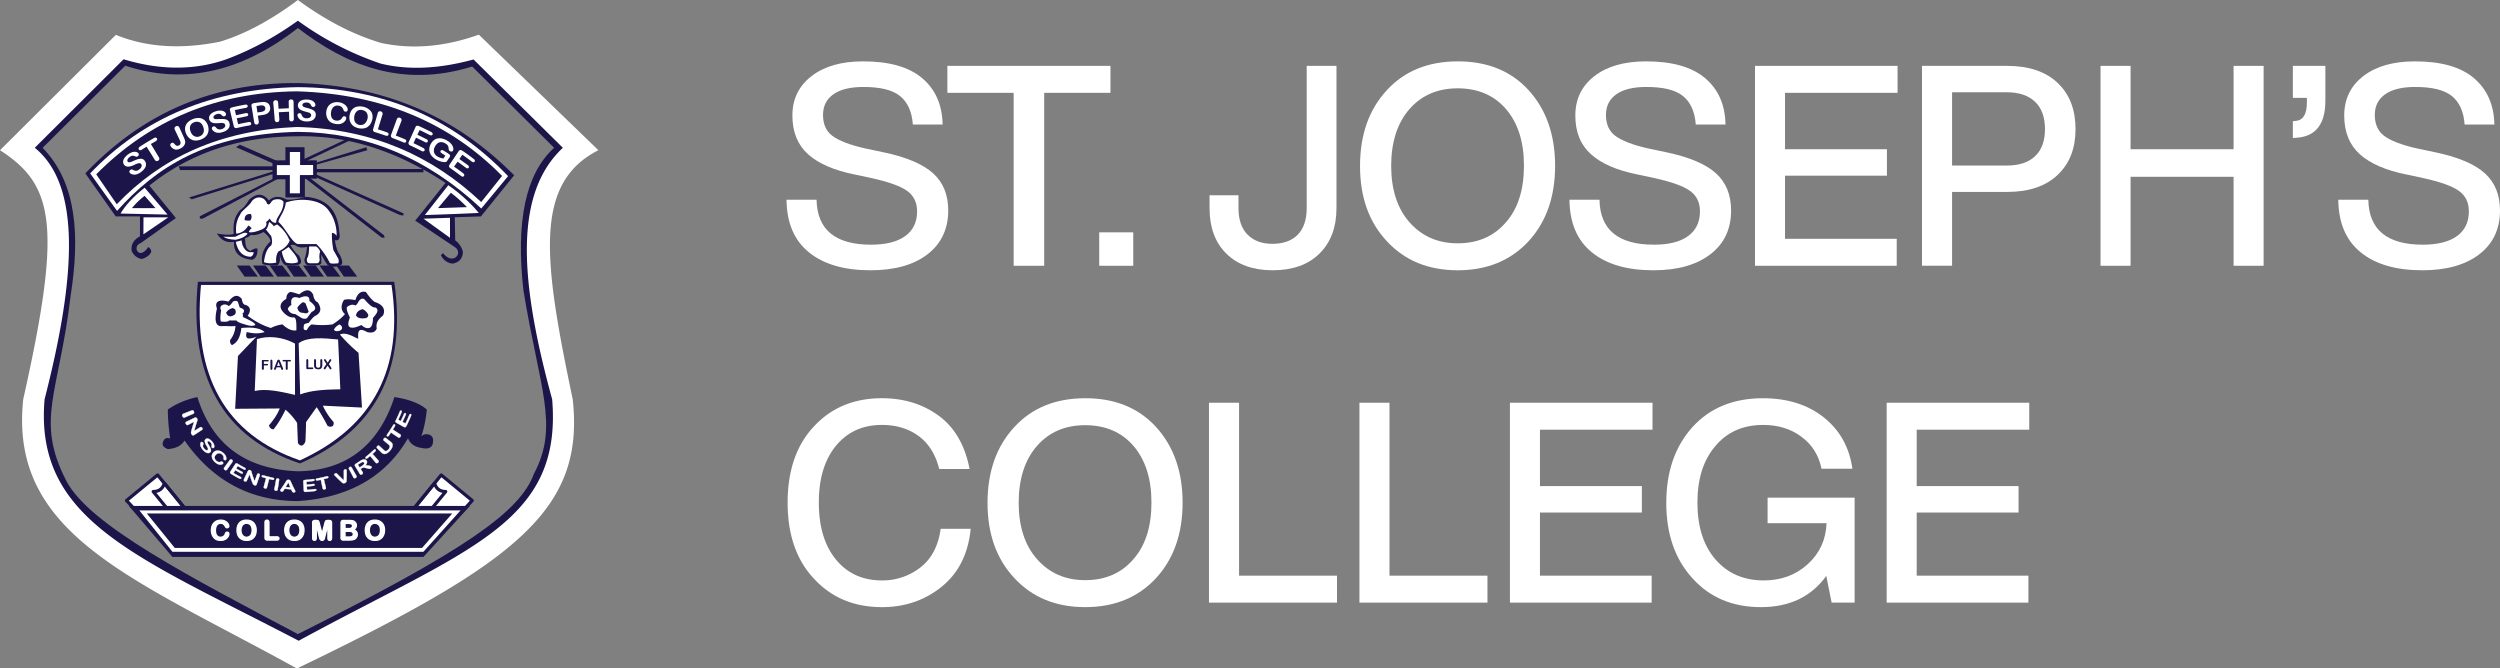<svg id="Layer_1" data-name="Layer 1" xmlns="http://www.w3.org/2000/svg" viewBox="0 0 3829.5 1024"><rect x="0" y="0" width="3829.5" height="1024" fill="#808080" stroke="none"/><defs><style>.cls-1{fill:#1b154a;}.cls-2,.cls-3,.cls-5{fill:#fff;}.cls-3,.cls-5{stroke:#fff;stroke-miterlimit:10;}.cls-3{stroke-width:0.5px;}.cls-4{fill:none;stroke:#1b154a;stroke-linejoin:round;stroke-width:5px;}.cls-5{stroke-width:2px;}</style></defs><g id="Layer_1-2" data-name="Layer 1"><path class="cls-1" d="M191.9,100.6,65.3,226.4c52.7,54.2,57.2,135.5,42.8,227.3-17.8,150.5-54.7,189.1-6.5,282.9,35.2,68,191.4,148.1,354.7,234.7C712.6,843,796.4,784.2,817.8,725.9c39.3-73.7,8.4-131.3-16-281.1-11.8-104.8,3-178.6,47-218.4L723.3,101.9C612.7,136.3,527,97.1,456.3,43c-90.6,70.7-178.6,85.9-264.5,57.6l-5.1-14.2C286.9,115,376.8,90,457.5,18.3c82,55.4,172.8,78.9,276,57.1L880,221.7q-67.8,91.8-49,223.1c30.7,96.4,49,237.8,11.5,287.7C804.2,825,637.2,935.4,456.3,998.2c-157.1-72.9-296-151.5-375.2-248.8-48.2-50.3-37.7-176.8,2.7-299.5,4-85.4-5.8-162-40.1-222.9l143-140.7Z"/><path class="cls-2" d="M189.3,90.8c57.4,17.3,109.7,16.8,157.5,0C386.2,76.1,422.4,56,456.3,31.7A472.7,472.7,0,0,0,582.8,97.3c43.1,10.7,90.8,7.9,142.6-6.2L862.2,226.4c-74.6,69.8-66.9,201.1-16.4,385.2,15.8,190.2-128.4,228.5-388.3,369.9C209.2,852,52.3,797.2,68.3,611.6c46.1-179.9,58.5-325.7-15-385.2L0,230.1C83.2,283.7,95.1,346,35.6,611.6,13.4,819.5,203.2,885.2,454.8,1024,792.4,861.5,895.7,780.5,877.3,611.6c-44.6-212-60.6-330.8,39.3-381.5L733.5,53.1C683.9,70.8,634,76.4,584.1,65.9,539.5,52.6,497.2,30,456.3,0c-40.5,30.3-80.2,51.9-119.1,63.8C277.2,76,224,72.4,177.5,53.4L0,230.1l53.2-3.7Z"/></g><g id="Layer_2" data-name="Layer 2"><path class="cls-1" d="M302.3,608.2c22.6,71.7,72.5,110.5,153.9,113.7,70.2-.8,122.6-35.7,148-113.7,22.7,3.5,39,9.9,49.6,19.1-1.6,16.1-4.4,29.7-8.5,41,2.6-2.1,5.4-3.6,8.5-3.1,7.8.4,10.9,5.4,9.2,13.8s-9.5,8.9-17.7,7.1c-10.2-1.6-17.2-6.4-20.3-14.8-33.7,57.7-89,91-168.8,96.3-71.1-.3-129.5-29.8-173.5-92.8-5.1,8.4-14,12.3-25.6,13.1-8.1-3-10.3-7.8-5.3-14.9,2.4-2.2,5.3-2.7,8.9-1.1a303.6,303.6,0,0,1-3.6-44.6C269.1,619,283.6,612.3,302.3,608.2Z"/><path class="cls-3" d="M280.4,634l13.5-5.3a2.1,2.1,0,0,1,1.9.1,3.3,3.3,0,0,1,1.1,1.5,2.6,2.6,0,0,1,.3,2.1,2.1,2.1,0,0,1-1.2,1.4l-13.3,5.7a1.5,1.5,0,0,1-1.8,0,4.9,4.9,0,0,1-1.4-1.8,2.6,2.6,0,0,1-.2-2.3A1.9,1.9,0,0,1,280.4,634Z"/><path class="cls-3" d="M301.7,645.8c-1.6,4.8-3,9.6-4.3,14.4l9.3-5.7a2.2,2.2,0,0,1,1.8-.2,2,2,0,0,1,1.2,1.2,2.2,2.2,0,0,1,.5,1.7,1.9,1.9,0,0,1-1,1.4l-12.1,7.9c-1.3.8-2.6.4-3.6-1.3l-.6-1.2a7.9,7.9,0,0,1-.3-1.3c0-.4.2-.8.2-1.2l.3-1.3c1.3-4.8,2.7-9.6,4.3-14.3l-9.5,5a1.9,1.9,0,0,1-1.8,0,4.7,4.7,0,0,1-1.3-1.5,2.5,2.5,0,0,1-.4-2.1,1.6,1.6,0,0,1,1.1-1.3l12.7-6.1,1.4-.4a3.5,3.5,0,0,1,1.4.6,7.6,7.6,0,0,1,1.1,1.4,2.7,2.7,0,0,1,.3,1.2,1.4,1.4,0,0,1,0,.9,3,3,0,0,1-.2,1Z"/><path class="cls-3" d="M322,692.8a4.5,4.5,0,0,1-3.1,1.2,6.8,6.8,0,0,1-3.9-1.3,15.3,15.3,0,0,1-4.3-3.7,15.6,15.6,0,0,1-3.4-5.8,6.9,6.9,0,0,1-.3-3.5,3.3,3.3,0,0,1,1.2-2.5,1.2,1.2,0,0,1,1.3-.1,2.2,2.2,0,0,1,1.4,1.1,1.8,1.8,0,0,1,.6,1.4,7.8,7.8,0,0,1-.2,1.4,7.7,7.7,0,0,0-.5,1.7,6.4,6.4,0,0,0,.3,2,6.3,6.3,0,0,0,1.6,2.3,6.2,6.2,0,0,0,3,2.5,2.2,2.2,0,0,0,2.4-.3,1.5,1.5,0,0,0,.6-1.5,8.6,8.6,0,0,0-.7-2.1,26.9,26.9,0,0,0-1.6-2.9,17.2,17.2,0,0,1-2.1-4.3,6.6,6.6,0,0,1-.6-3.4,3.5,3.5,0,0,1,1.5-2.5,3.5,3.5,0,0,1,2.8-.7,6.4,6.4,0,0,1,3.4,1.4,22.4,22.4,0,0,1,3.6,3.3,16.6,16.6,0,0,1,2.2,3.2,7.1,7.1,0,0,1,.9,2.8,3.7,3.7,0,0,1,0,2.1,2.1,2.1,0,0,1-.7,1.4,1.3,1.3,0,0,1-1.2.3,2.1,2.1,0,0,1-1.6-.8,1.7,1.7,0,0,1-.5-1.2,2.3,2.3,0,0,1,.1-1.4,8.7,8.7,0,0,0,.1-2.3,7.2,7.2,0,0,0-1.5-2.7,7,7,0,0,0-2.6-1.9,1.5,1.5,0,0,0-1.8,0,1.1,1.1,0,0,0-.5.9,3.3,3.3,0,0,0,.1,1.4l.6,1.4,1.3,2.2a22.1,22.1,0,0,1,1.8,3.4,10.8,10.8,0,0,1,1.3,2.9,4.9,4.9,0,0,1,.1,2.4A3.6,3.6,0,0,1,322,692.8Z"/><path class="cls-3" d="M341.6,710.2a3.1,3.1,0,0,1-1.6,1.1,4.9,4.9,0,0,1-2.7.5,11.9,11.9,0,0,1-3.6-.9,21.1,21.1,0,0,1-4-2.6,13.7,13.7,0,0,1-2.6-2.8,12.7,12.7,0,0,1-1.8-2.7,24.6,24.6,0,0,1-.7-2.9,10.5,10.5,0,0,1,0-2.5,18.6,18.6,0,0,1,1-2.5,13.7,13.7,0,0,1,1.5-2.1,9.9,9.9,0,0,1,3.5-2.2,11.6,11.6,0,0,1,3.7-.3,14.5,14.5,0,0,1,4.1,1,24.5,24.5,0,0,1,3.7,2.6,15.5,15.5,0,0,1,3.3,3.9,8.9,8.9,0,0,1,1.2,3.9,3.7,3.7,0,0,1-.5,2.7,1.3,1.3,0,0,1-1.2.5,2.4,2.4,0,0,1-1.4-.5,2.2,2.2,0,0,1-.9-1.2,3.8,3.8,0,0,1,0-1.5,7.6,7.6,0,0,0-.5-3,5.7,5.7,0,0,0-2-2.6,6.6,6.6,0,0,0-4.6-1.9,6.8,6.8,0,0,0-4.8,2.4,7.1,7.1,0,0,0-1.9,3.1,5.4,5.4,0,0,0,.4,3.3,8.9,8.9,0,0,0,2.2,2.9,8.6,8.6,0,0,0,3.4,1.8,5,5,0,0,0,3.2-.3l1.4-.5a2.6,2.6,0,0,1,1.5.7,3.1,3.1,0,0,1,1,1.3A1.6,1.6,0,0,1,341.6,710.2Z"/><path class="cls-3" d="M343.5,716.3l8.5-11.6a2.5,2.5,0,0,1,1.5-1,4.1,4.1,0,0,1,1.8.5,2.6,2.6,0,0,1,1,1.4,3.1,3.1,0,0,1-.3,1.9l-8.3,11.9a2.4,2.4,0,0,1-3.5.3,4.4,4.4,0,0,1-1.2-1.5A2.6,2.6,0,0,1,343.5,716.3Z"/><path class="cls-3" d="M373.4,719l-9.3-5.1c-.7,1.3-1.5,2.6-2.3,3.8,2.9,1.8,5.8,3.4,8.8,4.9a3,3,0,0,1,1.3,1.2.9.9,0,0,1,0,1,1.1,1.1,0,0,1-.9.7,2.8,2.8,0,0,1-1.8-.4c-3-1.5-5.9-3.3-8.8-5l-2.8,4.5c3.5,2,6.9,4,10.4,5.7a3.7,3.7,0,0,1,1.3,1.2,1.2,1.2,0,0,1,.2,1.3,2.6,2.6,0,0,1-1.1.7,5.3,5.3,0,0,1-1.8-.5c-4.1-2.2-8.2-4.4-12.2-6.9a5.8,5.8,0,0,1-1.8-1.7,2.1,2.1,0,0,1,.3-1.9l7.5-11.6a3.2,3.2,0,0,1,1-1,1.7,1.7,0,0,1,1.2-.1,3.9,3.9,0,0,1,1.5.6c3.5,2.2,7.1,4.2,10.7,6.1a2.8,2.8,0,0,1,1.3,1.1,1.3,1.3,0,0,1,0,1.2,1.6,1.6,0,0,1-.9.7A4.1,4.1,0,0,1,373.4,719Z"/><path class="cls-3" d="M385.4,723.7c1.4,4.4,2.9,8.9,4.6,13.4l3.8-10.3a2.1,2.1,0,0,1,2.8-1.3,2.8,2.8,0,0,1,1.3,1.1,2.2,2.2,0,0,1,0,1.6c-1.7,4.6-3.2,9.1-4.8,13.8-.5,1.5-1.6,1.9-3.4,1.2l-1-.4-.8-.8a3,3,0,0,1-.6-1.1,4.7,4.7,0,0,1-.5-1,131.1,131.1,0,0,1-4.4-13.4c-1.5,3.2-2.9,6.6-4.4,9.9-.4.5-.7,1-1.3,1.1a2.3,2.3,0,0,1-1.8-.2,3.1,3.1,0,0,1-1.4-1.2,1.7,1.7,0,0,1,.2-1.7c1.9-4.3,4-8.5,6-12.8a3.6,3.6,0,0,1,.8-1.2,2,2,0,0,1,1.3-.4,2.7,2.7,0,0,1,1.5.3,1.5,1.5,0,0,1,.9.6l.6.7.4.9A5,5,0,0,0,385.4,723.7Z"/><path class="cls-3" d="M417.2,734.9l-5-1.2c-1.1,4.3-2.1,8.6-3.3,12.9a1.5,1.5,0,0,1-1,1.5,3.1,3.1,0,0,1-1.9.1,2.7,2.7,0,0,1-1.6-1,1.6,1.6,0,0,1-.2-1.9l3.4-12.8-4.8-1.4a2.6,2.6,0,0,1-1.6-.9,1.6,1.6,0,0,1-.2-1.2,1.4,1.4,0,0,1,.9-.9,3.7,3.7,0,0,1,1.8.1c4.6,1.4,9.4,2.6,14.2,3.6a8,8,0,0,1,1.6.8,1.4,1.4,0,0,1,.4,1.2,1.8,1.8,0,0,1-.8,1.1A6,6,0,0,1,417.2,734.9Z"/><path class="cls-3" d="M420.3,749.1c1-4.8,1.8-9.6,2.7-14.2a2.2,2.2,0,0,1,.9-1.7,3.2,3.2,0,0,1,1.7-.2,2.1,2.1,0,0,1,1.6.8,1.9,1.9,0,0,1,.3,1.8c-.6,4.7-1.5,9.5-2.2,14.3a1.8,1.8,0,0,1-1,1.5,2.5,2.5,0,0,1-1.9.3,3.2,3.2,0,0,1-1.7-.9A2.1,2.1,0,0,1,420.3,749.1Z"/><path class="cls-3" d="M447,751.8l-1.1-2.3-9.9-.8-1.4,2.3a7,7,0,0,1-1.3,1.7,1.9,1.9,0,0,1-1.8.3,2.6,2.6,0,0,1-1.5-.7c-.5-.5-.7-.8-.6-1.3a1.9,1.9,0,0,1,.2-.7,3.6,3.6,0,0,1,.7-1c2.6-3.7,5.2-7.5,7.5-11.2a7.5,7.5,0,0,1,.7-1.2,7.6,7.6,0,0,1,.8-1.1l1.2-.7a2.6,2.6,0,0,1,1.5-.1,3,3,0,0,1,1.6.3,2.4,2.4,0,0,1,.9.8l.7,1.1.6,1.5c1.8,4,3.7,8,5.8,12a3.7,3.7,0,0,1,.7,2,1.4,1.4,0,0,1-.7,1.1,2.6,2.6,0,0,1-1.7.5l-1-.2-.7-.4a2.4,2.4,0,0,1-.6-.9Zm-9.4-5.7,7.2.5q-1.7-3.7-3-7.8Z"/><path class="cls-3" d="M479.7,736.8,469.3,738l.4,4.4c3.2-.2,6.6-.6,9.9-1a2.9,2.9,0,0,1,1.6.1,1,1,0,0,1,.7.9,1.1,1.1,0,0,1-.3,1.1,3.6,3.6,0,0,1-1.7.7c-3.2.4-6.6.8-10,1,.1,1.8.4,3.5.5,5.3l11.5-1.3a3.1,3.1,0,0,1,1.9.1,1.2,1.2,0,0,1,.8.9,1.7,1.7,0,0,1-.5,1.2,3.6,3.6,0,0,1-1.7.7c-4.6.6-9.1,1.1-13.8,1.4a4.1,4.1,0,0,1-2.4-.4,2.1,2.1,0,0,1-.8-1.6c-.3-4.7-.5-9.2-.8-13.9a5,5,0,0,1,.2-1.2,1.4,1.4,0,0,1,.9-.8l1.5-.4a117.9,117.9,0,0,0,12.1-1.3,2.5,2.5,0,0,1,1.7.3,1,1,0,0,1,.7.9.8.8,0,0,1-.4,1A2.4,2.4,0,0,1,479.7,736.8Z"/><path class="cls-3" d="M501,732.6l-5,1.3,3.1,12.9a1.8,1.8,0,0,1-.2,1.9,2.6,2.6,0,0,1-1.6.9,2.7,2.7,0,0,1-2-.1,3.3,3.3,0,0,1-1.1-1.5l-2.7-13-5.1.9a2.8,2.8,0,0,1-1.8-.1,1.1,1.1,0,0,1-.7-.9,1.4,1.4,0,0,1,.3-1.3,2.8,2.8,0,0,1,1.7-.7c4.7-.9,9.5-1.9,14.3-3.2a3.2,3.2,0,0,1,1.7-.1,1.8,1.8,0,0,1,1,.9,1.4,1.4,0,0,1-.3,1.3A2.5,2.5,0,0,1,501,732.6Z"/><path class="cls-3" d="M517.1,726.5c3.1,3.2,6.4,6.4,9.6,9.4q.1-6.7,0-13.5v-1.5a1.2,1.2,0,0,1,.4-.8,1.6,1.6,0,0,1,1-.8,1.5,1.5,0,0,1,1.1-.4l1,.2.6.6c.1.3.1.5.2.6v1.4c.1,4.4,0,8.8-.2,13.3v1.5a5.9,5.9,0,0,1-.2,1.3,4.4,4.4,0,0,1-.8,1.1,7.1,7.1,0,0,1-1.4,1,5.7,5.7,0,0,1-1.8.3,2.2,2.2,0,0,1-1.4-.2l-1.2-.7-1-1.1c-3.3-2.9-6.5-6-9.5-9.2l-.5-.4-.5-.6c-.2-.1-.2-.4-.3-.5a2.2,2.2,0,0,1,.2-1.4,1.8,1.8,0,0,1,1.3-.9,2.1,2.1,0,0,1,1.9-.1A9.6,9.6,0,0,1,517.1,726.5Z"/><path class="cls-3" d="M541.4,731.4c-2.2-4.3-4.4-8.7-6.8-12.8a2.5,2.5,0,0,1-.1-1.9,2.5,2.5,0,0,1,1.2-1.3,2,2,0,0,1,1.7-.2,1.8,1.8,0,0,1,1.4,1.1l7.1,12.6a1.9,1.9,0,0,1,.1,1.9,3.1,3.1,0,0,1-3.2,1.7A1.8,1.8,0,0,1,541.4,731.4Z"/><path class="cls-3" d="M553.8,717.4l-1.5.9,3.2,5a1.9,1.9,0,0,1,.3,1.9,3.5,3.5,0,0,1-1.3,1.4,2.5,2.5,0,0,1-1.9.5,2.6,2.6,0,0,1-1.4-1.1l-7.4-12.2a2.2,2.2,0,0,1-.2-1.8,2.9,2.9,0,0,1,1.5-1.6c2.2-1.4,4.3-2.7,6.4-4.2l2.3-1.4,1.9-.8,2.2-.3a4.5,4.5,0,0,1,2,.4,4.7,4.7,0,0,1,1.5,1.3,3.7,3.7,0,0,1,.7,3.5,9,9,0,0,1-2.7,4.2,9.7,9.7,0,0,1,2.9-.2l3.2.4,2.4.8c.7.3,1.1.5,1.2.7a2.5,2.5,0,0,1,.2.7,4.5,4.5,0,0,1-.3,1.1l-1,.9a2,2,0,0,1-1.3.6,2.8,2.8,0,0,1-1.3,0l-1.8-.4-3-.8-2.8-.7a6.9,6.9,0,0,0-2,.3A5.2,5.2,0,0,0,553.8,717.4Zm-1.9-8-3.8,2.4,2.8,4.3,3.6-2.4a15.5,15.5,0,0,0,2.4-1.9,3.3,3.3,0,0,0,1-1.7,2.2,2.2,0,0,0-.3-1.6,2,2,0,0,0-1.2-.8,4.3,4.3,0,0,0-1.6,0Z"/><path class="cls-3" d="M574.6,691.7l-4,3.6,8.9,9.9a1.7,1.7,0,0,1,.5,1.8,2.7,2.7,0,0,1-1,1.7,3.7,3.7,0,0,1-1.8.8,2.3,2.3,0,0,1-1.7-.8L567,698.4l-4.1,3.4a3.6,3.6,0,0,1-1.7.7,1.1,1.1,0,0,1-1.2-.5,1.8,1.8,0,0,1-.2-1.3,4.7,4.7,0,0,1,1.1-1.3c4-3.2,7.8-6.5,11.6-10.1a4.2,4.2,0,0,1,1.6-.9,1.1,1.1,0,0,1,1.2.4,1.3,1.3,0,0,1,.3,1.2A4.8,4.8,0,0,1,574.6,691.7Z"/><path class="cls-3" d="M584.1,692.9l-6.3-6.1a3.3,3.3,0,0,1-.7-1.7,2.9,2.9,0,0,1,2.5-2.5,1.7,1.7,0,0,1,1.6.6l6.6,6.1a8.2,8.2,0,0,0,2.2,1.6,3.3,3.3,0,0,0,2.4-.3,10.4,10.4,0,0,0,2.8-2.3,6.3,6.3,0,0,0,1.9-4.1,4.6,4.6,0,0,0-1.8-3.2l-7.1-5.9a1.8,1.8,0,0,1-.8-1.6,2.7,2.7,0,0,1,.6-1.7,2.6,2.6,0,0,1,1.6-1.1,2.1,2.1,0,0,1,1.7.5l7,5.5a10.3,10.3,0,0,1,2.5,2.6,5.7,5.7,0,0,1,.5,3.4,8.9,8.9,0,0,1-1.1,3.6,16.4,16.4,0,0,1-2.6,3.7,18.5,18.5,0,0,1-3.8,3.6,10.3,10.3,0,0,1-3.5,1.7,5,5,0,0,1-3.2-.3A6.9,6.9,0,0,1,584.1,692.9Z"/><path class="cls-3" d="M604.6,653.3c-.9,1.6-1.9,3.2-2.9,4.8l11.3,7.3a2.1,2.1,0,0,1,1,1.5,3.1,3.1,0,0,1-.7,2,2.9,2.9,0,0,1-1.5,1.4,1.9,1.9,0,0,1-1.8-.3l-11.1-7.5-3.1,4.6a3.4,3.4,0,0,1-1.6,1.3,1.1,1.1,0,0,1-1.1-.1,1.2,1.2,0,0,1-.6-1.2,4.6,4.6,0,0,1,.8-1.9q4.5-6.5,8.7-13.5a3.7,3.7,0,0,1,1.3-1.5,2,2,0,0,1,1.3-.1,1.4,1.4,0,0,1,.7,1.2A4.8,4.8,0,0,1,604.6,653.3Z"/><path class="cls-3" d="M615,631.8c-1.6,3.9-3.3,7.6-5,11.2l3.9,2c1.8-3.4,3.3-6.9,4.8-10.5a3.6,3.6,0,0,1,1.1-1.6,1.1,1.1,0,0,1,1.2-.1,1,1,0,0,1,.7.9,3.4,3.4,0,0,1-.3,2l-4.9,10.6c1.5.8,3,1.6,4.6,2.3,2-4,3.9-8,5.6-12.3a3.6,3.6,0,0,1,1.2-1.8,1,1,0,0,1,1.3-.2c.3.1.5.5.7,1a4.6,4.6,0,0,1-.5,2.1c-2.1,5-4.3,9.9-6.6,14.6a5.5,5.5,0,0,1-1.8,2.2,2,2,0,0,1-2-.1l-12.1-6.7c-.4-.2-.8-.4-.9-.9a1.9,1.9,0,0,1-.2-1.3,4.6,4.6,0,0,1,.7-1.6c2.1-4.2,4-8.4,5.8-12.8a3.1,3.1,0,0,1,1.1-1.6,1.4,1.4,0,0,1,1.2-.3,1.2,1.2,0,0,1,.7,1.1A2.8,2.8,0,0,1,615,631.8Z"/></g><g id="Layer_3" data-name="Layer 3"><polygon class="cls-2" points="711.8 779.7 721.7 767.3 675.3 727.4 636.3 777 711.8 779.7"/><polygon class="cls-4" points="709.5 781.8 723.3 766.7 675.8 727.6 631.5 782.2 709.5 781.8"/><path class="cls-4" d="M658.7,782.2l24-29.2c-9.5,0-14.7-4.9-17.1-12.8l-34.2,42Z"/><polygon class="cls-2" points="241.4 727.6 285.8 782.2 203.8 778.3 193.8 766.7 241.4 727.6"/><polygon class="cls-4" points="207.8 781.8 193.8 766.7 241.4 727.6 285.8 782.2 207.8 781.8"/><path class="cls-4" d="M258.6,782.2,234.7,753c9.5,0,14.6-4.9,17.2-12.8l34.1,42Z"/><polygon class="cls-1" points="197.5 775 719.8 775 648.6 853.1 264.1 853.1 197.5 775"/><polygon class="cls-2" points="213.4 781.8 705.5 781.8 648.6 845.2 264.1 845.2 213.4 781.8"/><polygon class="cls-1" points="692.8 786.5 646.5 839.3 267.7 839.3 224.9 786.5 692.8 786.5"/><path class="cls-5" d="M350.6,817.7a8.8,8.8,0,0,1-.7,3.2,12.4,12.4,0,0,1-2.3,3.2,9.3,9.3,0,0,1-3.9,2.6,12.6,12.6,0,0,1-5.4,1,15.3,15.3,0,0,1-4.3-.4,8.3,8.3,0,0,1-3.5-1.4,8.8,8.8,0,0,1-2.9-2.5,12.6,12.6,0,0,1-2.1-3.2,18.2,18.2,0,0,1-1.3-3.7,19.9,19.9,0,0,1-.4-4.2,20.8,20.8,0,0,1,1.1-6.6,15,15,0,0,1,3-4.8,12.5,12.5,0,0,1,4.5-3.1,16.5,16.5,0,0,1,5.8-1,13,13,0,0,1,6.4,1.4,11.7,11.7,0,0,1,4.4,3.6,7.3,7.3,0,0,1,1.5,4.1,2.3,2.3,0,0,1-.7,1.7,2.7,2.7,0,0,1-1.9.8,2.5,2.5,0,0,1-1.7-.4l-1.3-2a8.8,8.8,0,0,0-2.8-3.3,6,6,0,0,0-3.9-1.1,7.1,7.1,0,0,0-6,2.7c-1.5,2-2.2,4.7-2.2,8.2a19,19,0,0,0,.9,5.8,8.7,8.7,0,0,0,2.8,3.5,7.9,7.9,0,0,0,4.2,1.2,7.4,7.4,0,0,0,4.4-1.4,6.7,6.7,0,0,0,2.8-3.8,5,5,0,0,1,1-1.9,2.1,2.1,0,0,1,1.8-.7,2.6,2.6,0,0,1,1.9.7A2.5,2.5,0,0,1,350.6,817.7Z"/><path class="cls-5" d="M377.6,796.8a15.7,15.7,0,0,1,8,1.8,11.9,11.9,0,0,1,5,5.4,16.3,16.3,0,0,1,1.8,8.1,22.5,22.5,0,0,1-.9,6.4,14.9,14.9,0,0,1-2.8,4.9,12.9,12.9,0,0,1-4.7,3.3,16.7,16.7,0,0,1-6.3,1,15.3,15.3,0,0,1-6.3-1.1,13.2,13.2,0,0,1-4.6-3.2,11.8,11.8,0,0,1-2.8-5,16.6,16.6,0,0,1-.9-6.3,16.4,16.4,0,0,1,.9-6.2,13.2,13.2,0,0,1,2.9-5,12.5,12.5,0,0,1,4.5-3.1A16.5,16.5,0,0,1,377.6,796.8Zm8.6,15.3a14.3,14.3,0,0,0-1-5.7,8.7,8.7,0,0,0-3-3.6,8.3,8.3,0,0,0-4.6-1.2,6.7,6.7,0,0,0-3.4.7,7,7,0,0,0-2.6,1.9,12.4,12.4,0,0,0-1.8,3.4,14.1,14.1,0,0,0-.7,4.5,14.9,14.9,0,0,0,.7,4.7,9.6,9.6,0,0,0,1.9,3.4,7.1,7.1,0,0,0,2.7,2.1,7.5,7.5,0,0,0,3.3.7,10.2,10.2,0,0,0,4.2-1.2,8,8,0,0,0,3.2-3.6A14.1,14.1,0,0,0,386.2,812.1Z"/><path class="cls-5" d="M412,800.4v21.9h12.3a2.9,2.9,0,0,1,2.2.7,2.1,2.1,0,0,1,.8,1.7,2.1,2.1,0,0,1-.8,1.9,3.4,3.4,0,0,1-2.2.7H409.6a4,4,0,0,1-2.9-1,3.6,3.6,0,0,1-.8-2.7V800.4a4,4,0,0,1,.8-2.8,2.5,2.5,0,0,1,2.1-.8,2.7,2.7,0,0,1,2.3.8A4.7,4.7,0,0,1,412,800.4Z"/><path class="cls-5" d="M450.8,796.8a15.3,15.3,0,0,1,7.9,1.8,11.8,11.8,0,0,1,5.2,5.4,17.4,17.4,0,0,1,1.7,8.1,22.5,22.5,0,0,1-.9,6.4,15.9,15.9,0,0,1-2.9,4.9,12.6,12.6,0,0,1-4.6,3.3,16.7,16.7,0,0,1-6.3,1,16,16,0,0,1-6.4-1.1,12,12,0,0,1-4.5-3.2,13.2,13.2,0,0,1-2.9-5,21.8,21.8,0,0,1-.9-6.3,16.5,16.5,0,0,1,1-6.2,13,13,0,0,1,2.8-5,12.5,12.5,0,0,1,4.7-3.1A15.7,15.7,0,0,1,450.8,796.8Zm8.6,15.3a14.3,14.3,0,0,0-1-5.7,9,9,0,0,0-3.1-3.6,8,8,0,0,0-4.5-1.2,7.6,7.6,0,0,0-6,2.6,8,8,0,0,0-1.8,3.4,14.1,14.1,0,0,0-.7,4.5,14.9,14.9,0,0,0,.7,4.7,11.1,11.1,0,0,0,1.8,3.4,7.4,7.4,0,0,0,2.8,2.1,8.8,8.8,0,0,0,3.2.7,8,8,0,0,0,7.5-4.8A14.1,14.1,0,0,0,459.4,812.1Z"/><path class="cls-5" d="M489.2,822.7l-4.7-19.1v20.8a4.4,4.4,0,0,1-.8,2.5,2.8,2.8,0,0,1-4,0h0a3.3,3.3,0,0,1-.8-2.5V800.6a2.8,2.8,0,0,1,1-2.7,5.5,5.5,0,0,1,2.8-.7h1.9a6.7,6.7,0,0,1,2.4.4,2.4,2.4,0,0,1,1.2,1c.2.6.5,1.4.8,2.6l4.3,16.5,4.4-16.5a13.4,13.4,0,0,1,.9-2.6,1.6,1.6,0,0,1,1.1-1,6.9,6.9,0,0,1,2.5-.4H504a5.3,5.3,0,0,1,2.8.7,3.2,3.2,0,0,1,1.1,2.7v23.8a4.4,4.4,0,0,1-.8,2.5,2.6,2.6,0,0,1-2.1.8,2.2,2.2,0,0,1-2-.8,3.7,3.7,0,0,1-.7-2.5V803.6l-4.9,19.1c-.2,1.2-.6,2.1-.7,2.7a2.8,2.8,0,0,1-1.2,1.6,2.6,2.6,0,0,1-2.2.7,2.5,2.5,0,0,1-1.7-.4,3.4,3.4,0,0,1-1.2-1.2l-.7-1.6A6.1,6.1,0,0,0,489.2,822.7Z"/><path class="cls-5" d="M535.2,827.3H526a3.2,3.2,0,0,1-3.6-2.6,2,2,0,0,1,0-1.1V801a4.1,4.1,0,0,1,.8-2.9,3.7,3.7,0,0,1,2.8-.9h9.8l3.7.3a8.5,8.5,0,0,1,2.8,1,6.1,6.1,0,0,1,1.9,1.7,5.7,5.7,0,0,1,1.3,2.1,5.3,5.3,0,0,1,.4,2.5c0,2.9-1.5,5.1-4.5,6.5,3.9,1.3,5.9,3.7,5.9,7.4a7.4,7.4,0,0,1-1.3,4.5,7.6,7.6,0,0,1-3.4,3l-3.2.8Zm-6.7-25.5v7.8h5.6a8.7,8.7,0,0,0,3.5-.5,2.8,2.8,0,0,0,1.8-1.6,3.6,3.6,0,0,0,.6-2,2.8,2.8,0,0,0-1.6-2.9,12.2,12.2,0,0,0-5-.8Zm6.3,12.1h-6.3v8.7H535c4.1,0,6.2-1.4,6.2-4.4a4,4,0,0,0-1.7-3.3,8.5,8.5,0,0,0-4.7-1Z"/><path class="cls-5" d="M574.1,796.8a15.7,15.7,0,0,1,8,1.8,13.5,13.5,0,0,1,5.2,5.4,17.4,17.4,0,0,1,1.7,8.1,19.5,19.5,0,0,1-1,6.4,13.9,13.9,0,0,1-2.8,4.9,15,15,0,0,1-4.6,3.3,16.7,16.7,0,0,1-6.3,1,15.7,15.7,0,0,1-6.4-1.1,12.3,12.3,0,0,1-4.6-3.2,13,13,0,0,1-2.8-5,21.8,21.8,0,0,1-.9-6.3,16.5,16.5,0,0,1,1-6.2,12.2,12.2,0,0,1,7.4-8.1A16,16,0,0,1,574.1,796.8Zm8.7,15.3a14.3,14.3,0,0,0-1-5.7,8.6,8.6,0,0,0-3.2-3.6,7.8,7.8,0,0,0-4.5-1.2,6.6,6.6,0,0,0-3.3.7,7,7,0,0,0-2.6,1.9,8,8,0,0,0-1.8,3.4,14.1,14.1,0,0,0-.7,4.5,14.9,14.9,0,0,0,.7,4.7,11.1,11.1,0,0,0,1.8,3.4,8.9,8.9,0,0,0,2.6,2.1,10.3,10.3,0,0,0,3.4.7,8.1,8.1,0,0,0,7.5-4.8A15.7,15.7,0,0,0,582.8,812.1Z"/></g><g id="Layer_4" data-name="Layer 4"><path class="cls-1" d="M303.1,431.7H603.9q29.4,203.1-144.5,278.2Q282.1,650.4,303.1,431.7Z"/><path class="cls-2" d="M307.9,436.5H599.7q28.6,191.4-140.3,268.7Q288,645.7,307.9,436.5Z"/><path class="cls-1" d="M364.5,545.3l-4.3,80.9,68.3-.5c-4.1,10.2-9.6,17.5-16.5,25.9,1.1,4.2,3.7,6,7.1,6,8.1-10.4,13.1-19.5,18.3-30a94.5,94.5,0,0,1,17.7,20.2l1.2,30a6.4,6.4,0,0,0,6.2,4.8,10.1,10.1,0,0,0,5.3-6.5c.5-7.7.8-18,1-29.5l16.3-22.9a311.2,311.2,0,0,1,16.6,28.5,7.4,7.4,0,0,0,7.7.6c1.6-1.5,2.1-3.7,1.5-6.4a101,101,0,0,1-16.4-25l60,2.9-5.3-83.8a251.2,251.2,0,0,1-28.5-28c10.4-5.4,26.6,7.4,28.1,6-1-12.4,1.4-16.8,13.4-9.9,7.1,1.8,12.5.8,14.9-5.5-1.8-9.3,3.1-14.4,9.7-20,3.6-7.8,1.3-16.1-12.6-20.5-3.8-2.3-8.5-7.8-13.7-15.4-7.8-1.8-13.1,2.5-16.1,12.5-7.2-1.3-11.7-1.8-17.4-.4-5.3,8.3-5,16.4,1.4,21.8-4.9,6-11.7,11.1-19,15.8a123.2,123.2,0,0,1-32.1,0,19.5,19.5,0,0,0-7.1,8.5,4.1,4.1,0,0,1-4.8-1.1,13.4,13.4,0,0,1,.6-7.4,14.8,14.8,0,0,1,6.8-2.2c4-5.6,7.8-10.1,11-11.3,7.8-4.3,9.2-10.9,3-20.2-3.3-1.5-5.9-4.5-7.1-11.9-5-9.7-12.6-7.6-21.1-.6-3.6-.5-7.4-2.8-14.1-3.5-4.4,2-5.9,5.8-5.9,10.6-8.8,4.8-11.6,11.8-5.8,19s12.3,9.9,16.5,9.4,4.9,5.7,4.7,19.8c-6.5,1.1-13.5-1.7-21.3-9.1a55,55,0,0,0-17.8,5.5c-11.7-3.5-23.6-9.7-35.5-18.7,5.9-8.2,4-14.8-4.3-16.9-2.1-.5-3.8-3-4.8-9-6.5-7.8-13.3-5.2-20.3,4.2-15.6-4.1-21.5.4-17.7,10.6-3.8,17-3,28.1,8.3,26.9,7.9-.4,15,1,20.1-.4a38.2,38.2,0,0,1-8.2,21.8c-.5,3.8.7,6.3,2.9,7.7,8.4-3.9,12.9-12.9,14.3-26.2,18.2-1.7,29.6.6,35.6,6.2-8.2,2.8-17.4,2.5-27.3,0-1.8,5.7-1.1,8.9,2.4,9.9a26.1,26.1,0,0,0,12.5-2.9Z"/><path class="cls-2" d="M350.7,468.9c-4.6-3.5-8.7-3.3-12.3,0a5.6,5.6,0,0,0,.3,6.3c-1.2,8.1-1.6,14.4-.3,17.3,8.4.9,12.2-.1,12.3-1.6h11.5c1.3,2.7,9.4,5.1,16.1,7s9.7,1.2,12.7,0c.3-3.4-9.5-7.8-19.2-12.4.7-1.4.6-3.4-.5-6,1.9.3,2.6-1.3,2.4-4.7a11.4,11.4,0,0,0-6.3-3.5c-1-2.5-1.8-5.2-2.7-8s-4.3-3.2-7.9-1.3A30.8,30.8,0,0,1,350.7,468.9Z"/><path class="cls-1" d="M346.4,479a15.3,15.3,0,0,1,9.8-7c2.9.5,4.9,2.1,4.9,5.8s-2,4.8-5.5,6.2S348.2,484.4,346.4,479Z"/><path class="cls-2" d="M446.4,467.2c-1.6-10.1,1.9-14.3,12.1-10.7,10.4-4.7,16.3-3,15.4,4.5,11.4,8.3,11,13.6,3.5,16.8l-7.4,9.8c-3.1,1.3-6.1.7-9.2-1.2l-8.5-5.3c-6.2-.2-9.7-3.3-11.5-7.9A11.7,11.7,0,0,1,446.4,467.2Z"/><path class="cls-1" d="M463.9,462.9a30.2,30.2,0,0,0-8.4,8.3c.9,4.9,3.5,8.1,8.4,7.9,5,1.5,8,.9,9-2.2-.9-.8-1.6-4-4.7-11.6C467.9,464.2,466.3,463.4,463.9,462.9Z"/><path class="cls-2" d="M536,486.4c-3.9-7.9-5.8-13.7-4.4-16.2,4-3.1,8.6-4.5,12.8-2.3,3.9-2.1,4.9-7.8,7.4-8.8a4.5,4.5,0,0,1,6.5-.5,2.9,2.9,0,0,1,1,1.2c7.4,8,11.5,11.6,16.1,11.3,6.5,4.3.2,10.8-4.1,16-.1,9.6-2.2,15.2-7,15.5s-7.3-1.9-10.8-4.7c-5.8,2.6-11.6,5-16.5,3.7S533,493.9,536,486.4Z"/><path class="cls-1" d="M555.6,473.6c-6.3,1.4-9.6,4.7-10.3,9.7,1.8,2.8,4.9,4.5,10.3,4.4s8.1-.7,8.6-5.3A17.6,17.6,0,0,0,555.6,473.6Z"/><path class="cls-2" d="M520.2,496.9q-6.6,3-8.7,8.4c1.6,2,4.4,2.7,8.7,1.3S526.1,500.5,520.2,496.9Z"/><path class="cls-2" d="M393.6,519.5c16.1-5.6,39-3.8,58.3,6.8v78.6c-22.5-5.2-44.6-10.1-61.7-6Z"/><path class="cls-2" d="M457.5,525.7l2.3,78.5c15.8-6.2,37.9-7.6,61.5-7.9L517.9,520C494.6,517.8,471.4,515.7,457.5,525.7Z"/><path class="cls-1" d="M410.2,553.6h-6v3.9h5l1,.2a1.5,1.5,0,0,1,.4.9,1.2,1.2,0,0,1-.4.8l-1,.3h-5v5a2.5,2.5,0,0,1-.4,1.4,2.1,2.1,0,0,1-1.2.4,1.8,1.8,0,0,1-1-.4,2.4,2.4,0,0,1-.5-1.4V553.1a2.6,2.6,0,0,1,.3-1.1,1,1,0,0,1,.5-.6h8.3l1.1.2a1.7,1.7,0,0,1,.3,1,1.1,1.1,0,0,1-.3.8A1.5,1.5,0,0,1,410.2,553.6Z"/><path class="cls-1" d="M414.2,564.7V552.8a2.3,2.3,0,0,1,.4-1.4,1.5,1.5,0,0,1,2.2,0,2.4,2.4,0,0,1,.5,1.4v11.9a2.4,2.4,0,0,1-.5,1.4,1.7,1.7,0,0,1-2.2,0A2.3,2.3,0,0,1,414.2,564.7Z"/><path class="cls-1" d="M430.5,564.6l-.7-1.9h-6.2l-.7,1.9a5.1,5.1,0,0,1-.7,1.5.9.9,0,0,1-.9.4,1.2,1.2,0,0,1-1.1-.4,1.3,1.3,0,0,1-.4-1c0-.2.1-.4.1-.7l.3-.8,3.9-9.8.3-1,.6-.9a.9.9,0,0,1,.6-.6,1.8,1.8,0,0,1,1-.4,2.8,2.8,0,0,1,1.2.4,1.7,1.7,0,0,1,.6.6,2,2,0,0,1,.4.8,5.4,5.4,0,0,1,.5,1.1l4,9.7a9.4,9.4,0,0,1,.4,1.6,1.8,1.8,0,0,1-.4,1,1.5,1.5,0,0,1-1.1.4h-.6l-.4-.3-.4-.7Zm-6.1-4.2h4.5l-2.3-6.2Z"/><path class="cls-1" d="M444.1,553.7h-3.4v11a3.5,3.5,0,0,1-.3,1.4,2.8,2.8,0,0,1-1.2.4,1.5,1.5,0,0,1-1.1-.4,1.8,1.8,0,0,1-.4-1.4v-11h-3.3a1.1,1.1,0,0,1-1.1-.3,1.2,1.2,0,0,1-.5-.9,1.1,1.1,0,0,1,.5-.9,1.4,1.4,0,0,1,1.1-.3h9.7a2,2,0,0,1,1.1.3,1,1,0,0,1,.4.9,1.2,1.2,0,0,1-.4.9A2,2,0,0,1,444.1,553.7Z"/><path class="cls-1" d="M472.2,552v10.9h6.2a1.5,1.5,0,0,1,1.1.4.8.8,0,0,1,.4.9c0,.3-.1.7-.4.8a1.5,1.5,0,0,1-1.1.4h-7.3a1.6,1.6,0,0,1-1.9-1.1,1.1,1.1,0,0,1,0-.8V552a2.3,2.3,0,0,1,.4-1.4,1.5,1.5,0,0,1,2.2,0A2.3,2.3,0,0,1,472.2,552Z"/><path class="cls-1" d="M481.1,559.2V552a3.2,3.2,0,0,1,.3-1.4,3.1,3.1,0,0,1,1.2-.5,1.6,1.6,0,0,1,1.1.5,1.8,1.8,0,0,1,.4,1.4v7.4a7.6,7.6,0,0,0,.3,2.1,3.2,3.2,0,0,0,1,1.3,4.6,4.6,0,0,0,2,.5,3,3,0,0,0,2.5-1,4.1,4.1,0,0,0,.7-2.9V552a2.4,2.4,0,0,1,.5-1.4,1.6,1.6,0,0,1,1.1-.5,2.2,2.2,0,0,1,1.1.5,2.3,2.3,0,0,1,.4,1.4v7.2a9.2,9.2,0,0,1-.4,2.9,3.6,3.6,0,0,1-1.3,2.1,5.7,5.7,0,0,1-1.8,1.2,11.5,11.5,0,0,1-2.6.3,15.4,15.4,0,0,1-3-.4,5.1,5.1,0,0,1-3.2-3.2A13.6,13.6,0,0,1,481.1,559.2Z"/><path class="cls-1" d="M496.7,562.5l3.3-4.9-2.8-4.3a3.4,3.4,0,0,1-.6-1.2,2.6,2.6,0,0,1-.3-.8.9.9,0,0,1,.5-.8,1.2,1.2,0,0,1,1.9.1l.9,1.3,2.3,3.7,2.4-3.7.5-.7.4-.6.5-.4h.5a1.8,1.8,0,0,1,1,.4,1.1,1.1,0,0,1,.3.8,2.7,2.7,0,0,1-.8,1.9l-2.9,4.4,3.1,4.9a2.4,2.4,0,0,1,.6,1.1,1.1,1.1,0,0,1,.3.7,1.4,1.4,0,0,1-.2.7.8.8,0,0,1-.5.5.7.7,0,0,1-.7.2l-.7-.2a.8.8,0,0,1-.5-.5l-.7-1-2.7-4.1-2.8,4.2-.4.8c-.2.1-.2.3-.4.4l-.5.3h-.5a1.7,1.7,0,0,1-1-.3,1.4,1.4,0,0,1-.3-1.1A3,3,0,0,1,496.7,562.5Z"/></g><g id="Layer_5" data-name="Layer 5"><polygon class="cls-1" points="362.8 406.7 374.5 423.7 395 423.7 382.2 406.7 362.8 406.7"/><polygon class="cls-1" points="387.5 406.7 399.1 423.7 419.6 423.7 406.8 406.7 387.5 406.7"/><polygon class="cls-1" points="413.1 406.7 424.8 423.7 445.2 423.7 432.4 406.7 413.1 406.7"/><polygon class="cls-1" points="438.5 406.7 450 423.7 470.6 423.7 457.8 406.7 438.5 406.7"/><polygon class="cls-1" points="464.2 406.7 475.9 423.7 496.3 423.7 483.5 406.7 464.2 406.7"/><polygon class="cls-1" points="489.4 406.7 501 423.7 521.5 423.7 508.7 406.7 489.4 406.7"/><polygon class="cls-1" points="515.2 406.7 526.7 423.7 547.2 423.7 534.5 406.7 515.2 406.7"/><path class="cls-1" d="M402.1,404.6a68.2,68.2,0,0,0,22.5,1.9c4.3-2.3,4.8-8.6,3.6-16.7,2.3,8.8,5.2,15.1,9.6,16.7,7,.6,13.7.6,19.7-1.2s3.8-8.5,0-14.3c-3.9-2.6-8.2-8-12.6-15.5a11.9,11.9,0,0,1,7,0c5.2,4.1,11.5,4.3,18.3,2.7a69.8,69.8,0,0,1-3.9,19.1c.1,7.4,3.9,10.3,10.7,9.2,10,.6,16.1-.7,15.2-5.1V389.8c4.5,8.9,8,14.4,10.3,16.7a22.8,22.8,0,0,0,18.8,0c4.8-1.8,3.2-8.3-1.2-17-3.6-4.4-5.7-12.4-7.1-21.7,5.7,1.4,8.6-1.6,6.7-12.2-2.4-36.3-21.8-51.6-51.3-54.1-10.5,3-20.4,4.8-29.2,4.2-11.4-6.1-20.4-5.4-27.2,1.5-8.7-11.2-18.8-12.2-30.7-.9-4.3,7.3-8.6,12.5-12.8,14.9-10.4,10.7-11.7,23.5-10.4,36.9-4.9,2.2-13.9,1.7-25.9-.4,5.5,8.3,12.5,14.8,26.2,12.8-.8,17.8,10,25.7,27.9,27.4,5.9-2.1,8.4-7.9,8.1-17-2.5-1.1-7,.4-10.4,3.6a13.3,13.3,0,0,1-6-4.4c-1.6-2.7-2.4-8.1-2.7-15.5,2.9-.3,5.8-1.7,8.9-4.8,6.2,1.1,12.6-.7,19.4-4.4,5.8,4.3,9.9,9.1,10.9,14.2C402.2,381.1,399.4,392.9,402.1,404.6Z"/><path class="cls-2" d="M379.2,358.1c-3.9,4.7-10.1,7.6-18.1,9.2-9.9-.4-15.4-2.3-19-4.7,6.6,0,13.2.5,18.5,0C369.2,358.4,376.2,354.1,379.2,358.1Z"/><path class="cls-2" d="M388.6,386.3c-.3,3-1.3,5.7-4.6,7-11.7-.1-19.5-7.3-22.9-22.8l8.9-2.3c.5,5.1,1.8,10.2,6.2,14.8S386,386.1,388.6,386.3Z"/><path class="cls-2" d="M407.3,351.8c3.3-3.3,3.8-8.6,5.1-11.8,3.2,2.2,5.8,4.4,7.2,6.8a7.7,7.7,0,0,1,5.2-2.8c11.5,8.9,15.4,16.9,19,24.6-3,7.3-8.9,12.7-17.3,16.6-3,4.2-4.1,9.9-3.3,17-7.3,1.6-13.7,1.5-18.9-.7,1.7-13.3,5.4-21.6,10.9-25.3,2.2-3.9,1.9-8.8.1-14.8C412.5,358.4,410.3,354.9,407.3,351.8Z"/><path class="cls-2" d="M442.1,378.4l-10.5,7c1.3,6.4,3.3,12.1,6.5,16.8,6.4,1.5,12.6,1.8,18.2-.6C456.5,394.1,449.7,387.4,442.1,378.4Z"/><path class="cls-2" d="M473.5,377.5c-.2,9.9-.9,14.7-3.3,18.7-.7,4.6.8,6.8,4.1,7.1h11.5c2.4-.4,3.7-2.4,3.9-5.8a22.3,22.3,0,0,1,.7-12,14.5,14.5,0,0,0-6.2-8Z"/><path class="cls-2" d="M505.1,402.6c1.3,1.4,6,1.4,13,.7a9.3,9.3,0,0,0,0-7.3c-1.9-2.8-3.9-7.3-7.3-12.6a118.7,118.7,0,0,1-2.4-26.6c3.1,0,5.3,1.7,7.2,4.6.6-15.6-5.4-29.8-10.5-36.5-7-11.9-20.3-17.9-39.1-18.8a81.7,81.7,0,0,0-28.2,4.1c-1.4,14.1-11.3,23.9-11.3,29.8,10.9,9.3,20.6,31.7,29.8,33.9h28.5A111.4,111.4,0,0,1,505.1,402.6Z"/><path class="cls-2" d="M434.3,309.1c0,16.7-11.8,22.9-11.2,32.1-3.8.6-7.1-1.4-9.9-6.5a23.6,23.6,0,0,1-5.6,5.3c1.7,5.4-.9,9.1-7.1,11.7s-14.6,5.3-19.4,3.8a11.6,11.6,0,0,1,4.4-5.8,15.1,15.1,0,0,0-5.2-4.2c-4.3,7.4-10.4,11.7-18.4,12.4-1.2-10.3.2-20.4,6.2-29.5,1.1-4.7,11.5-11.4,16.5-18.3,5.8-10.4,20.5-10.6,24.6,2.1,2.3,1.7,3.7.9,5.2-1.2s2.3-3.5,4.8-4.9C426.7,304.2,431.6,305.3,434.3,309.1Z"/><path class="cls-1" d="M384.2,327.8c-6.1-.4-9.8,2.4-9.4,9.5a29.8,29.8,0,0,0,8.4.6C385.7,334.6,386,331.2,384.2,327.8Z"/></g><g id="Layer_6" data-name="Layer 6"><polygon class="cls-1" points="437.2 274.6 437.2 302.5 467 302.5 467 273.7 485.3 273.7 485.3 245.6 466.5 245.6 466.5 225.5 437.2 225.5 437.2 245.6 417.4 245.7 417.4 274.6 437.2 274.6"/><polygon class="cls-2" points="444 232.8 459.7 232.8 459.7 252.7 479.6 252.7 479.7 268.1 459.4 268.2 459.4 296.1 444 296.1 444 268.2 424.1 268.2 424.1 252.9 444 252.9 444 232.8"/><polygon class="cls-1" points="426.5 247.5 367.4 221.6 361.5 225.5 419.9 251 426.5 247.5"/><polygon class="cls-1" points="420.1 254.8 273.7 254.8 275.8 260.5 420.1 260.5 420.1 254.8"/><polygon class="cls-1" points="421 265.6 293.7 305.3 289.5 302.5 420.1 262 421 265.6"/><polygon class="cls-1" points="426.5 273.4 310.3 335 306.1 335 306.1 331.3 424.1 270.8 426.5 273.4"/><path class="cls-1" d="M464.6,244.1c.5,0,66.5-31.3,66.5-31.3l7.4,1.1-71.1,33.6Z"/><polygon class="cls-1" points="483.2 249.5 561.1 225.5 562.7 230.1 483.2 252.6 483.2 249.5"/><rect class="cls-1" x="483.2" y="258.9" width="165.4" height="5.04"/><polygon class="cls-1" points="483.2 266.7 618.3 326.9 617.8 330.2 612.3 329.3 482.3 270.8 483.2 266.7"/><polygon class="cls-1" points="473.9 272 588.3 360.4 589.2 364.1 584.9 364.1 464.6 270.8 473.9 272"/></g><g id="Layer_7" data-name="Layer 7"><path class="cls-1" d="M228.8,284.3q93.6-75,226-75.5c82.9-2.1,157.7,25.6,227.6,71.4L636,338l60.6,40.4c13.8,9.2-3.1,28.8-17.9,9.3l-3.4,3.2c4.3,8,10.3,12,17.8,12.9,9.6-1.6,15.4-7.1,16-17.8a30.3,30.3,0,0,0-11.8-17.8l-.7-35.4,40.1-1.3,50.9-63c-81.4-82-185.1-136.1-328.3-141.2-128.5-1.9-238.4,43.3-328.6,138.3l46.6,65.9h37.1v30.6c-8.8,4.6-13.7,11.4-12.9,21.6,2.9,7.5,8.4,11.4,15.5,13.1,7.5-2.3,12.7-5.9,14.8-11.4-.6-3.4-2.1-5.8-4.8-6.9-14.1,21.3-25.5-1.4-11.3-6.2L269.4,334Z"/><polygon class="cls-2" points="219.8 332.9 257.8 332.9 219.7 358.9 219.8 332.9"/><path class="cls-2" d="M221.6,287.5c-17.5,13.6-30.1,27.8-37,39.6l72,1.6Z"/><path class="cls-1" d="M221.5,300a115.1,115.1,0,0,0-19.4,18.8h36.1Z"/><path class="cls-2" d="M138.1,265.6l41.2,57.5c59.6-67,138.7-118.2,277-121.1,102.8.9,196.7,38.5,280.9,117.4l41.1-49.6c-85.1-88.9-191.9-135.5-322-136.3C324.6,135.8,219.2,180.9,138.1,265.6Z"/><path class="cls-1" d="M147.4,267l31.5,45.9c67.8-71.1,157.5-113.4,275.7-118.4,115.9,2.8,208,44.7,282.5,115l32-40C690.3,189.3,587,143.9,454.6,139.9,331.5,141.3,229.4,184.2,147.4,267Z"/><path class="cls-2" d="M686.7,283.7a239.1,239.1,0,0,1,46.8,42.5c-26.6,1.2-54.1,2.3-82.7,3.2Z"/><polygon class="cls-2" points="648.7 335 689.3 333.6 689.3 364.3 648.7 335"/><path class="cls-1" d="M690.6,295.3l-19.7,23.5,44.3-1.5A190.4,190.4,0,0,0,690.6,295.3Z"/><path class="cls-2" d="M222.1,246.8a8.4,8.4,0,0,1,1.5,5.3,9.3,9.3,0,0,1-2,5.8,21.3,21.3,0,0,1-5.6,5.6,19.7,19.7,0,0,1-8.1,3.9,14.1,14.1,0,0,1-5.4-.4,6.7,6.7,0,0,1-3.8-2.4,3.6,3.6,0,0,1-.5-2.2,3.4,3.4,0,0,1,1.4-2.1,3.1,3.1,0,0,1,2-.7,3.9,3.9,0,0,1,2.3.7,10.8,10.8,0,0,0,2.8,1.1,4.8,4.8,0,0,0,2.9,0,8.8,8.8,0,0,0,3.5-1.7,9,9,0,0,0,3.5-4.2,3.8,3.8,0,0,0-.2-4,3.3,3.3,0,0,0-2.5-1.5,7,7,0,0,0-3.2.5,22.5,22.5,0,0,0-4.5,1.9,37.1,37.1,0,0,1-6.6,2.4,10.6,10.6,0,0,1-5.3.2,6.9,6.9,0,0,1-4.2-2.6,8.1,8.1,0,0,1-1.5-4.9,11.3,11.3,0,0,1,2.1-5.6,25,25,0,0,1,11.1-8.5,12.7,12.7,0,0,1,4.7-.9,8.5,8.5,0,0,1,3.5.8,6.2,6.2,0,0,1,2.2,1.7,3.5,3.5,0,0,1,.4,2.2,3.6,3.6,0,0,1-1.6,2.2,2.6,2.6,0,0,1-1.9.7l-2.3-.7a11.2,11.2,0,0,0-3.7-.9,8.1,8.1,0,0,0-4.4,2,9.1,9.1,0,0,0-3.3,3.7c-.5,1.4-.5,2.5.2,3.3a2.1,2.1,0,0,0,1.5,1,3.8,3.8,0,0,0,2.1-.1l2.2-.6,3.5-1.5c1.9-.9,3.8-1.6,5.4-2.2a20.3,20.3,0,0,1,4.8-.9,7.7,7.7,0,0,1,3.9.7A9.5,9.5,0,0,1,222.1,246.8Z"/><path class="cls-2" d="M238.4,216.4l-7.3,4.2,12.2,20.2a4.6,4.6,0,0,1,.7,3.2,4.1,4.1,0,0,1-4.6,2.7,5.2,5.2,0,0,1-2.4-2c-4.1-6.8-8.3-13.4-12.5-20l-7.1,4.4a3.8,3.8,0,0,1-2.9,1,2.4,2.4,0,0,1-2.2-2.6,1.7,1.7,0,0,1,.1-.7,5.2,5.2,0,0,1,2.1-2.3c6.9-4.5,14-8.8,21.1-12.9a4.7,4.7,0,0,1,3-.8,2.6,2.6,0,0,1,1.9,1.3,2.8,2.8,0,0,1,0,2.2A5.3,5.3,0,0,1,238.4,216.4Z"/><path class="cls-2" d="M274.8,195.4l7,15.5a36.6,36.6,0,0,1,1.4,3.6,11.9,11.9,0,0,1,.5,3.2,9.6,9.6,0,0,1-1.9,5.4,14,14,0,0,1-5.5,4.4,16.2,16.2,0,0,1-5.8,1.7,8.9,8.9,0,0,1-5-1.3,15,15,0,0,1-2.4-1.8,11.5,11.5,0,0,1-1.9-2.6,3,3,0,0,1-.2-2.6,3.2,3.2,0,0,1,1.8-1.8,2.9,2.9,0,0,1,2.4-.4,6.1,6.1,0,0,1,1.9,1.7l2,2a6.7,6.7,0,0,0,2.1,1,6.4,6.4,0,0,0,2.8-.6c2.8-1.4,3.4-4.1,1.5-7.9l-7.7-16.2a4.2,4.2,0,0,1-.3-3.1,3.4,3.4,0,0,1,2.1-2.1,3.9,3.9,0,0,1,3-.4A4.5,4.5,0,0,1,274.8,195.4Z"/><path class="cls-2" d="M295.4,182.4a23.5,23.5,0,0,1,10.2-1.6,13.9,13.9,0,0,1,7.9,3.5,19.2,19.2,0,0,1,4.9,7.6,23.7,23.7,0,0,1,1.1,6.9,18.1,18.1,0,0,1-1.4,6.1,16.1,16.1,0,0,1-3.9,5.1,22.7,22.7,0,0,1-6.4,3.7,23.9,23.9,0,0,1-7.4,1.6,14.5,14.5,0,0,1-6.2-1.1,16.1,16.1,0,0,1-5.3-3.6,21.5,21.5,0,0,1-3.8-5.8,20.6,20.6,0,0,1-1.7-6.8,15.1,15.1,0,0,1,1.3-6.3,14.9,14.9,0,0,1,4-5.3A25.3,25.3,0,0,1,295.4,182.4Zm15.9,12a14.7,14.7,0,0,0-3.3-5.5,8.3,8.3,0,0,0-4.9-2.3,11.4,11.4,0,0,0-5.8.7,13.4,13.4,0,0,0-3.6,2.2,8.3,8.3,0,0,0-2.2,3.3,9.8,9.8,0,0,0-.6,4.2,13.6,13.6,0,0,0,1.2,4.8,12.9,12.9,0,0,0,2.5,4.4,11,11,0,0,0,3.5,2.6,9.9,9.9,0,0,0,3.7.8,8,8,0,0,0,4-.8,11.3,11.3,0,0,0,4.3-2.9,9,9,0,0,0,2.1-5A14.5,14.5,0,0,0,311.3,194.4Z"/><path class="cls-2" d="M351.5,188.8a9.7,9.7,0,0,1-.2,5.6,11.7,11.7,0,0,1-3.7,4.8,18.5,18.5,0,0,1-6.8,3.2,16.7,16.7,0,0,1-8.6.8,11.1,11.1,0,0,1-4.8-2.2,8.1,8.1,0,0,1-2.8-3.5,3.1,3.1,0,0,1,2.3-3.8,2.1,2.1,0,0,1,1.9.1,4.8,4.8,0,0,1,2,1.4,10.4,10.4,0,0,0,2.1,2.1,6.2,6.2,0,0,0,2.7.9,7.8,7.8,0,0,0,3.7-.3,9.1,9.1,0,0,0,4.6-2.8,3.7,3.7,0,0,0,1-3.7,4.6,4.6,0,0,0-1.7-2.4,11.4,11.4,0,0,0-3.2-.7l-4.8.3a50,50,0,0,1-6.7.1,12.3,12.3,0,0,1-4.9-1.6,7.9,7.9,0,0,1-3-4,8.1,8.1,0,0,1,.1-5.1,11.8,11.8,0,0,1,3.7-4.6,21.5,21.5,0,0,1,6.9-3.1,14.9,14.9,0,0,1,5.9-.9,12,12,0,0,1,4.6.7,9.5,9.5,0,0,1,3,1.9,7.2,7.2,0,0,1,1.4,2.4,3.5,3.5,0,0,1-.4,2.2,3,3,0,0,1-2.1,1.5,3.1,3.1,0,0,1-1.9,0,5.2,5.2,0,0,1-1.9-1.4,7.2,7.2,0,0,0-3.1-2.1,7.5,7.5,0,0,0-4.7.2,10,10,0,0,0-4.2,2.5,3,3,0,0,0-.8,3.1,2.1,2.1,0,0,0,1,1.4,4.4,4.4,0,0,0,1.9.7h2.3l3.6-.2h5.7a24.2,24.2,0,0,1,4.7.7,8.4,8.4,0,0,1,3.3,2.1A7.3,7.3,0,0,1,351.5,188.8Z"/><path class="cls-2" d="M376.3,165.3c-5.4,1-11,2.1-16.5,3.4l1.7,7.8,14.9-3.2a4.2,4.2,0,0,1,2.7.3,2.1,2.1,0,0,1,1.1,1.6,1.7,1.7,0,0,1-.5,1.8,3.1,3.1,0,0,1-2.3,1.2l-14.7,3c.7,3.1,1.4,6.1,2,9.1,5.5-1.3,10.8-2.3,16.3-3.4a3.5,3.5,0,0,1,2.5.4,2,2,0,0,1,1.2,1.6,2.3,2.3,0,0,1-.5,2.1,3.5,3.5,0,0,1-2.3,1.2c-6.3,1-12.4,2.3-18.7,3.8a4.5,4.5,0,0,1-3.4-.2,3.8,3.8,0,0,1-1.7-2.7c-1.9-7.9-3.9-15.8-5.7-23.7a4,4,0,0,1-.2-2.4,3.1,3.1,0,0,1,1.2-1.6,5.6,5.6,0,0,1,2.4-1c6.6-1.6,13.1-2.9,19.6-4.1a4.5,4.5,0,0,1,2.8.2,2.4,2.4,0,0,1,1.2,1.6,2.3,2.3,0,0,1-.6,2A3.9,3.9,0,0,1,376.3,165.3Z"/><path class="cls-2" d="M401.6,176.2l-6.6,1,1.4,9a5.9,5.9,0,0,1-.6,3.2,3.6,3.6,0,0,1-2.4,1.3,3,3,0,0,1-2.6-.6,4.2,4.2,0,0,1-1.4-2.7c-1.4-8.3-2.7-16.5-4.1-24.8a3.7,3.7,0,0,1,.6-3.2,5.2,5.2,0,0,1,3.5-1.4c3.1-.6,6.4-1.1,9.5-1.4a24.4,24.4,0,0,1,6.6-.3,12.3,12.3,0,0,1,4.2,1.4,7.1,7.1,0,0,1,2.8,2.9,10.4,10.4,0,0,1,1.3,4.1,9,9,0,0,1-2.7,7.8C409.2,174.5,405.9,175.7,401.6,176.2Zm-3.8-14.5-4.9.7,1.4,9.8,4.8-.6a14.4,14.4,0,0,0,4.2-1.1,4.6,4.6,0,0,0,3.1-4.9,4.9,4.9,0,0,0-1.9-3.3C403.3,161.5,401.1,161.2,397.8,161.7Z"/><path class="cls-2" d="M426,157.3l.7,9.3,15.7-.8c0-3.1-.1-6.2-.2-9.4a4,4,0,0,1,.9-3,3.4,3.4,0,0,1,2.7-1,3.7,3.7,0,0,1,2.8.9,3.8,3.8,0,0,1,1.1,3c.1,8.5.2,17,.4,25.6a4.5,4.5,0,0,1-1,3.1,3.7,3.7,0,0,1-2.5,1,3.8,3.8,0,0,1-2.5-.9,4.1,4.1,0,0,1-1.1-3l-.3-11-15.6.8c.2,3.6.6,7.2.8,11a4.7,4.7,0,0,1-.8,3,3.3,3.3,0,0,1-2.5,1.2,2.9,2.9,0,0,1-2.5-.9,3.9,3.9,0,0,1-1.3-2.9c-.7-8.5-1.4-17-2.2-25.5a3.8,3.8,0,0,1,.8-3,4.3,4.3,0,0,1,2.6-1.3,5.2,5.2,0,0,1,2.9.9A3.4,3.4,0,0,1,426,157.3Z"/><path class="cls-2" d="M483.7,176.4a9.1,9.1,0,0,1-2,5.2,10.4,10.4,0,0,1-4.9,3.4,18.9,18.9,0,0,1-7.5,1,17,17,0,0,1-8.3-2,9.2,9.2,0,0,1-3.8-3.5,7.6,7.6,0,0,1-1.5-4.1,3,3,0,0,1,.8-2.1,3.6,3.6,0,0,1,2.4-.9,3.1,3.1,0,0,1,1.9.6,5.7,5.7,0,0,1,1.3,2.1,21.5,21.5,0,0,0,1.4,2.6,7.2,7.2,0,0,0,2.2,1.7,9.4,9.4,0,0,0,3.6.8,10.4,10.4,0,0,0,5.2-1.1,4.7,4.7,0,0,0,2.2-3.4,3.9,3.9,0,0,0-1.1-2.7,6.1,6.1,0,0,0-2.7-1.6l-4.5-1.3A36.9,36.9,0,0,1,462,169a9.3,9.3,0,0,1-4.1-3,6.7,6.7,0,0,1-1.6-4.7,7.3,7.3,0,0,1,1.7-4.7,10.5,10.5,0,0,1,4.8-3.2,23.7,23.7,0,0,1,7.5-.9,19.6,19.6,0,0,1,5.9.9,12.5,12.5,0,0,1,4.1,2.2,8.2,8.2,0,0,1,2.2,2.7,5.1,5.1,0,0,1,.6,2.7,2.6,2.6,0,0,1-1.1,2.1,3.8,3.8,0,0,1-2.3.8,4.8,4.8,0,0,1-2-.7,13.7,13.7,0,0,1-1.3-2,8,8,0,0,0-2.3-2.9,6.8,6.8,0,0,0-4.4-1.2,8.7,8.7,0,0,0-4.7,1,3.2,3.2,0,0,0-1.8,2.7,2.7,2.7,0,0,0,.6,1.7,4.2,4.2,0,0,0,1.6,1.3l2.1.8,3.5.9a56,56,0,0,1,5.4,1.7,14.4,14.4,0,0,1,4.1,2.1,7.9,7.9,0,0,1,2.5,2.9A8.5,8.5,0,0,1,483.7,176.4Z"/><path class="cls-2" d="M530.4,181.5a9.8,9.8,0,0,1-1.3,3.2,13.7,13.7,0,0,1-8.1,5.2,22.9,22.9,0,0,1-6.4.1,43.7,43.7,0,0,1-4.9-1.2,19.8,19.8,0,0,1-3.8-2,12.6,12.6,0,0,1-3-3.1,15.8,15.8,0,0,1-2-3.6,32.5,32.5,0,0,1-1.1-4.2,18.5,18.5,0,0,1,0-4.7,17.8,17.8,0,0,1,2-6.8,14.2,14.2,0,0,1,4.2-4.9,15.1,15.1,0,0,1,6.1-2.6,18.8,18.8,0,0,1,7.1-.2,16.2,16.2,0,0,1,7.6,2.7,12.5,12.5,0,0,1,4.7,4.7,6.1,6.1,0,0,1,1,4.7,2.5,2.5,0,0,1-1.1,1.7,2.8,2.8,0,0,1-2.3.5,3.4,3.4,0,0,1-2-.9,9.4,9.4,0,0,1-1.2-2.2,10,10,0,0,0-2.8-4.2,10.3,10.3,0,0,0-4.6-1.9,9.6,9.6,0,0,0-7.7,2.1,13.2,13.2,0,0,0-3.7,8.4,15.4,15.4,0,0,0,.4,6.4,9.2,9.2,0,0,0,2.8,4.2,10,10,0,0,0,4.7,1.8,9.7,9.7,0,0,0,5.3-.7,7.6,7.6,0,0,0,3.7-3.6,9.3,9.3,0,0,1,1.6-1.8,2.4,2.4,0,0,1,2.3-.4,2.8,2.8,0,0,1,2,1.2A2.2,2.2,0,0,1,530.4,181.5Z"/><path class="cls-2" d="M556.4,163.5a21.3,21.3,0,0,1,9.2,4.4,13.1,13.1,0,0,1,4.7,7.2,18,18,0,0,1-.4,9.2,22.4,22.4,0,0,1-2.9,6.3,20.5,20.5,0,0,1-4.5,4.3,16.7,16.7,0,0,1-6.1,1.9,22.5,22.5,0,0,1-7.3-.4,23.3,23.3,0,0,1-6.9-2.8,14.1,14.1,0,0,1-4.5-4.6,13.2,13.2,0,0,1-2.2-5.8,18.3,18.3,0,0,1,.1-7,18.9,18.9,0,0,1,2.4-6.5,17.1,17.1,0,0,1,4.4-4.5,14.3,14.3,0,0,1,6.3-2.1A22.1,22.1,0,0,1,556.4,163.5Zm6.4,18.8a12.3,12.3,0,0,0,.2-6.3,9.1,9.1,0,0,0-2.6-4.8,10.1,10.1,0,0,0-5.2-2.5,9.4,9.4,0,0,0-4.1-.3,9.8,9.8,0,0,0-3.7,1.4,12.8,12.8,0,0,0-2.9,3.2,16.1,16.1,0,0,0-1.9,9.8,10.9,10.9,0,0,0,1.2,4,9,9,0,0,0,2.7,2.8,9.9,9.9,0,0,0,3.6,1.7,11.9,11.9,0,0,0,5.3-.2,9.2,9.2,0,0,0,4.4-2.9,14.4,14.4,0,0,0,3-5.9Z"/><path class="cls-2" d="M585.9,175.5l-7,22.6c4.6,1.4,9.2,2.9,13.7,4.6a3.5,3.5,0,0,1,2.3,1.6,2.6,2.6,0,0,1,.3,2.1,3.1,3.1,0,0,1-1.5,1.5,5.3,5.3,0,0,1-2.8-.1c-5.4-1.9-10.7-3.6-16.2-5.3a4.7,4.7,0,0,1-2.9-1.8,4.2,4.2,0,0,1-.1-3.3l6.9-24a4.3,4.3,0,0,1,1.8-2.6,3.7,3.7,0,0,1,2.9-.2,4,4,0,0,1,2.4,1.8A4.2,4.2,0,0,1,585.9,175.5Z"/><path class="cls-2" d="M614.8,185.5c-2.8,7.4-5.7,14.7-8.5,22.2q6.9,2.6,13.5,5.4a3.8,3.8,0,0,1,2.3,1.8,2.6,2.6,0,0,1,0,2.1,1.9,1.9,0,0,1-1.6,1.4,3.6,3.6,0,0,1-2.7-.4c-5.3-2.2-10.6-4.3-16-6.3a4.3,4.3,0,0,1-2.7-2.1,4.4,4.4,0,0,1,0-3.2c2.9-7.8,5.8-15.7,8.6-23.5a4.2,4.2,0,0,1,2-2.5,4.8,4.8,0,0,1,2.9,0,4.3,4.3,0,0,1,2.4,2A4.1,4.1,0,0,1,614.8,185.5Z"/><path class="cls-2" d="M658.1,206.7l-15.3-7.5-3.5,7.2c4.8,2.2,9.4,4.5,14,6.9a3.2,3.2,0,0,1,1.9,1.7,1.8,1.8,0,0,1-.1,2,2.2,2.2,0,0,1-1.5,1.3,5.8,5.8,0,0,1-2.6-.6c-4.5-2.4-9.2-4.7-13.8-6.8l-3.8,8.4c5,2.3,10.1,4.9,15.1,7.5a3.2,3.2,0,0,1,1.8,1.8,1.8,1.8,0,0,1-.1,2.1,2.2,2.2,0,0,1-1.6,1.2,4,4,0,0,1-2.6-.5c-5.7-3-11.5-5.8-17.4-8.5a5.1,5.1,0,0,1-2.7-2.3,4.7,4.7,0,0,1,.3-3.3c3.4-7.3,6.7-14.8,10.1-22.2a3.5,3.5,0,0,1,1.4-2,2.9,2.9,0,0,1,1.8-.5,7.7,7.7,0,0,1,2.7.7c6.2,2.8,12.2,5.9,18.3,8.9a5,5,0,0,1,2.1,2,2.3,2.3,0,0,1,0,2,2.6,2.6,0,0,1-1.8,1.2A4.4,4.4,0,0,1,658.1,206.7Z"/><path class="cls-2" d="M688.6,241l-3.5,5.2a5.7,5.7,0,0,1-1.2,1.5l-1.5.6h-2.3a29,29,0,0,1-6.5-1.4,31.5,31.5,0,0,1-5.9-2.7,24.8,24.8,0,0,1-5.9-4.8,16.2,16.2,0,0,1-3.4-5.8,13.8,13.8,0,0,1-.7-6.4,15.6,15.6,0,0,1,2.2-6.7,18.1,18.1,0,0,1,4.4-5.5,12.5,12.5,0,0,1,6-2.9,15.5,15.5,0,0,1,7.1.2,23.7,23.7,0,0,1,7.9,3.3,20,20,0,0,1,5.3,4.3,11.7,11.7,0,0,1,2.9,4.4,10.2,10.2,0,0,1,1,3.9,5.2,5.2,0,0,1-.7,2.7,2.8,2.8,0,0,1-2,1.2,4.3,4.3,0,0,1-2.7-.6l-1.2-1.1a3,3,0,0,1-.5-1.6c-.2-1.5-.4-2.7-.5-3.7a10.5,10.5,0,0,0-1.4-2.8,10.6,10.6,0,0,0-3.4-2.6,12.5,12.5,0,0,0-4.5-1.8,8.8,8.8,0,0,0-7.9,2.2,13,13,0,0,0-3.1,3.9,12.4,12.4,0,0,0-1.8,9,11,11,0,0,0,5.5,6.8,19.7,19.7,0,0,0,4.4,2,18.6,18.6,0,0,0,4.7.9l2.8-4.4-4.8-3a10.3,10.3,0,0,1-2.5-2.1,2.4,2.4,0,0,1,.1-2.3,2.7,2.7,0,0,1,1.7-1,3.5,3.5,0,0,1,2.4.6l7.3,4.5,2.1,1.6a5,5,0,0,1,1,1.9A5.8,5.8,0,0,1,688.6,241Z"/><path class="cls-2" d="M722.5,247.4c-4.8-3.5-9.4-7-14.3-10.4l-4.5,6.6,12.9,9.3a4.1,4.1,0,0,1,1.6,2.1,2,2,0,0,1-.3,2,2.2,2.2,0,0,1-1.9.9,3.5,3.5,0,0,1-2.4-1c-4.2-3.1-8.5-6.3-12.7-9.2l-5.4,7.6c4.8,3.2,9.5,6.6,14,10.1a3.6,3.6,0,0,1,1.6,2.2,2.1,2.1,0,0,1-.5,2.1,2,2,0,0,1-1.7.9,4.4,4.4,0,0,1-2.6-1c-5.3-4.1-10.7-7.9-16-11.7a5.2,5.2,0,0,1-2.4-2.7,3.7,3.7,0,0,1,.9-3.2l13.6-20.2a4.6,4.6,0,0,1,1.7-1.7,2.7,2.7,0,0,1,2-.2,9.1,9.1,0,0,1,2.6,1.3c5.7,3.8,11.3,7.9,16.8,12.2a4.5,4.5,0,0,1,1.9,2.2,2.7,2.7,0,0,1-.5,2.1,1.8,1.8,0,0,1-1.8.8A4.7,4.7,0,0,1,722.5,247.4Z"/></g><path class="cls-2" d="M1239,386.4q-33.7-27.4-34.2-80.4h46q1.4,68.8,83.4,68.8c22.7,0,40.1-4.3,52.3-13.1s18.3-21.4,18.3-38c0-13.5-5.1-23.9-15.1-31.2s-28.1-13.8-54.2-19.6l-26.2-5.6q-47.2-9.4-71.4-30.9c-16-14.4-24.1-34.1-24.1-59.4s9.8-45.3,29.3-60.4S1288.9,94,1322.2,94q60.1,0,90.5,25.8t31.2,71h-45.6c-1.4-19.8-8-34.3-19.6-43.7s-30.3-13.9-56.1-13.9c-20,0-35.4,3.7-46,11.2s-15.9,18-15.9,31.8,4.7,24.6,14.2,31.8,26.9,14.3,52.5,19.8l26.6,5.6c35,7.4,60.1,18.2,75.5,32.2s23,33,23,56.8c0,28.3-10.6,50.7-31.6,67s-50.3,24.6-87.5,24.6Q1272.8,414,1239,386.4Z"/><path class="cls-2" d="M1701,100.9v41.3H1599.5V407.1h-46.8V142.2H1451.2V100.9Z"/><path class="cls-2" d="M1683.8,407.1V355.9h52.1v51.2Z"/><path class="cls-2" d="M1878.6,388.6q-25.8-25.4-25.8-69.7V299.1h44.3v19.8c0,17.5,4.6,31,13.8,40.4s21.9,14.2,38.2,14.2,29.6-4.6,38.7-13.9,13.8-22.9,13.8-40.7v-218h45.6v218c0,29.3-8.7,52.4-26,69.5s-41.3,25.6-71.6,25.6S1895.8,405.5,1878.6,388.6Z"/><path class="cls-2" d="M2124.6,369.7q-41.4-43.9-41.3-115.7t41.3-116.1Q2165,94.1,2232.9,94t108.4,43.9q40.8,44.7,40.8,116.1t-40.8,115.7Q2300.1,414,2232.9,414T2124.6,369.7Zm182.3-29.3q27.4-31.3,27.5-86.4c0-36.7-9.2-65.6-27.5-86.9s-43.3-31.8-74-31.8-55.3,10.6-73.9,31.8-28,50.8-28,86.9,9.3,65.2,28,86.4,43,32.3,73.9,32.3S2288.5,361.9,2306.9,340.4Z"/><path class="cls-2" d="M2438.3,386.4q-33.7-27.4-34.2-80.4h46q1.2,68.8,83.4,68.8c22.6,0,40.1-4.3,52.2-13.1s18.3-21.4,18.3-38q0-20.2-15-31.2c-10.1-7.3-28.1-13.8-54.2-19.6l-26.2-5.6q-47.4-9.4-71.4-30.9c-16.1-14.4-24.1-34.1-24.1-59.4s9.7-45.3,29.2-60.4S2488.2,94,2521.5,94q60.1,0,90.5,25.8t31.1,71h-45.5c-1.5-19.8-8-34.3-19.6-43.7s-30.3-13.9-56.1-13.9c-20.1,0-35.4,3.7-46,11.2s-15.9,18-15.9,31.8,4.7,24.6,14.2,31.8,26.9,14.3,52.4,19.8l26.7,5.6c34.9,7.4,60.1,18.2,75.4,32.2s23,33,23,56.8c0,28.3-10.5,50.7-31.6,67s-50.2,24.6-87.5,24.6Q2472,414,2438.3,386.4Z"/><path class="cls-2" d="M2906.7,142.2H2734.3v86.4h156.1v40.5H2734.3v96.7h171.1v41.3H2688.3V100.9h218.4Z"/><path class="cls-2" d="M3074.4,100.9q49.9,0,77.4,26c18.4,17.4,27.5,41,27.5,70.8s-9.1,52.9-27.5,70.3-44.1,26-77.4,26h-84.2V407.1h-46.1V100.9Zm-.8,152.7q28.8,0,43.8-14.4c10.1-9.6,15.1-23.5,15.1-41.5s-5-32-15.1-41.7-24.6-14.7-43.8-14.7h-83.4V253.6Z"/><path class="cls-2" d="M3421.4,100.9h46V407.1h-46V270.8H3263.6V407.1h-46V100.9h46V228.6h157.8Z"/><path class="cls-2" d="M3512.2,100.9H3562v53.3q0,53.9-44.2,56.8l-5.6.4V185.6l4.7-.4c11.2-1.1,16.8-10.6,16.8-28.4v-6.9h-21.5Z"/><path class="cls-2" d="M3616,386.4q-33.7-27.4-34.2-80.4h46q1.3,68.8,83.5,68.8c22.6,0,40-4.3,52.2-13.1s18.3-21.4,18.3-38c0-13.5-5-23.9-15.1-31.2s-28.1-13.8-54.2-19.6l-26.2-5.6q-47.2-9.4-71.4-30.9c-16-14.4-24-34.1-24-59.4s9.7-45.3,29.2-60.4S3666,94,3699.2,94c40.2,0,70.3,8.6,90.5,25.8s30.6,40.9,31.2,71h-45.6c-1.4-19.8-7.9-34.3-19.5-43.7s-30.4-13.9-56.2-13.9c-20,0-35.4,3.7-46,11.2s-15.9,18-15.9,31.8,4.8,24.6,14.2,31.8,27,14.3,52.5,19.8l26.6,5.6c35,7.4,60.2,18.2,75.5,32.2s23,33,23,56.8c0,28.3-10.5,50.7-31.6,67s-50.2,24.6-87.5,24.6Q3649.8,414,3616,386.4Z"/><path class="cls-2" d="M1246.9,886.5q-40.4-42.9-40.4-116.5t40-116.5Q1286.6,610,1351,610c33.8,0,62.9,9.1,87.3,27.1s40,45.5,46.9,81.3h-46.5q-8.5-33.6-31.6-50.5t-56.1-17q-44.2,0-70.5,32T1254.3,770q0,55.1,26.2,87.1t70.5,32a94.2,94.2,0,0,0,59.3-20.2c17-13.5,27.1-33.1,30.6-58.9h46q-5.6,57.2-44.3,88.6T1351,930Q1286.9,930,1246.9,886.5Z"/><path class="cls-2" d="M1554,885.7q-41.4-44-41.3-115.7T1554,653.9q40.4-43.8,108.3-43.9t108.4,43.9q40.8,44.7,40.8,116.1t-40.8,115.7Q1729.5,930,1662.3,930T1554,885.7Zm182.3-29.3q27.5-31.4,27.5-86.4c0-36.7-9.2-65.6-27.5-86.9s-43.3-31.8-74-31.8-55.3,10.6-73.9,31.8-28,50.8-28,86.9,9.3,65.2,28,86.4,43,32.3,73.9,32.3S1717.9,877.9,1736.3,856.4Z"/><path class="cls-2" d="M1898,881.8h150v41.3H1851.9V616.9H1898Z"/><path class="cls-2" d="M2128.4,881.8h150.1v41.3H2082.4V616.9h46Z"/><path class="cls-2" d="M2531.3,658.2H2358.9v86.4H2515v40.5H2358.9v96.7H2530v41.3H2312.9V616.9h218.4Z"/><path class="cls-2" d="M2707.6,762.3h133.3V923.1h-35.2l-8.2-40.9q-34.4,47.7-99.8,47.8t-105.3-44.3q-40.1-44-40-115.7t40.4-116.1q40-43.8,107.5-43.9,56.4,0,93.3,29.3t43.9,78.7h-47.3q-6.4-31.1-30.8-49c-16.1-12.1-35.7-18.1-58.6-18.1q-46.1,0-73.1,32.2c-18.4,21.3-27.6,50.2-27.6,86.9s9.2,65.6,27.6,86.9,43.2,32.2,73.9,32.2q40.1,0,67.5-24.9t28.8-62.8h-90.3Z"/><path class="cls-2" d="M3108.4,658.2H2936v86.4h156v40.5H2936v96.7h171.1v41.3H2890V616.9h218.4Z"/></svg>